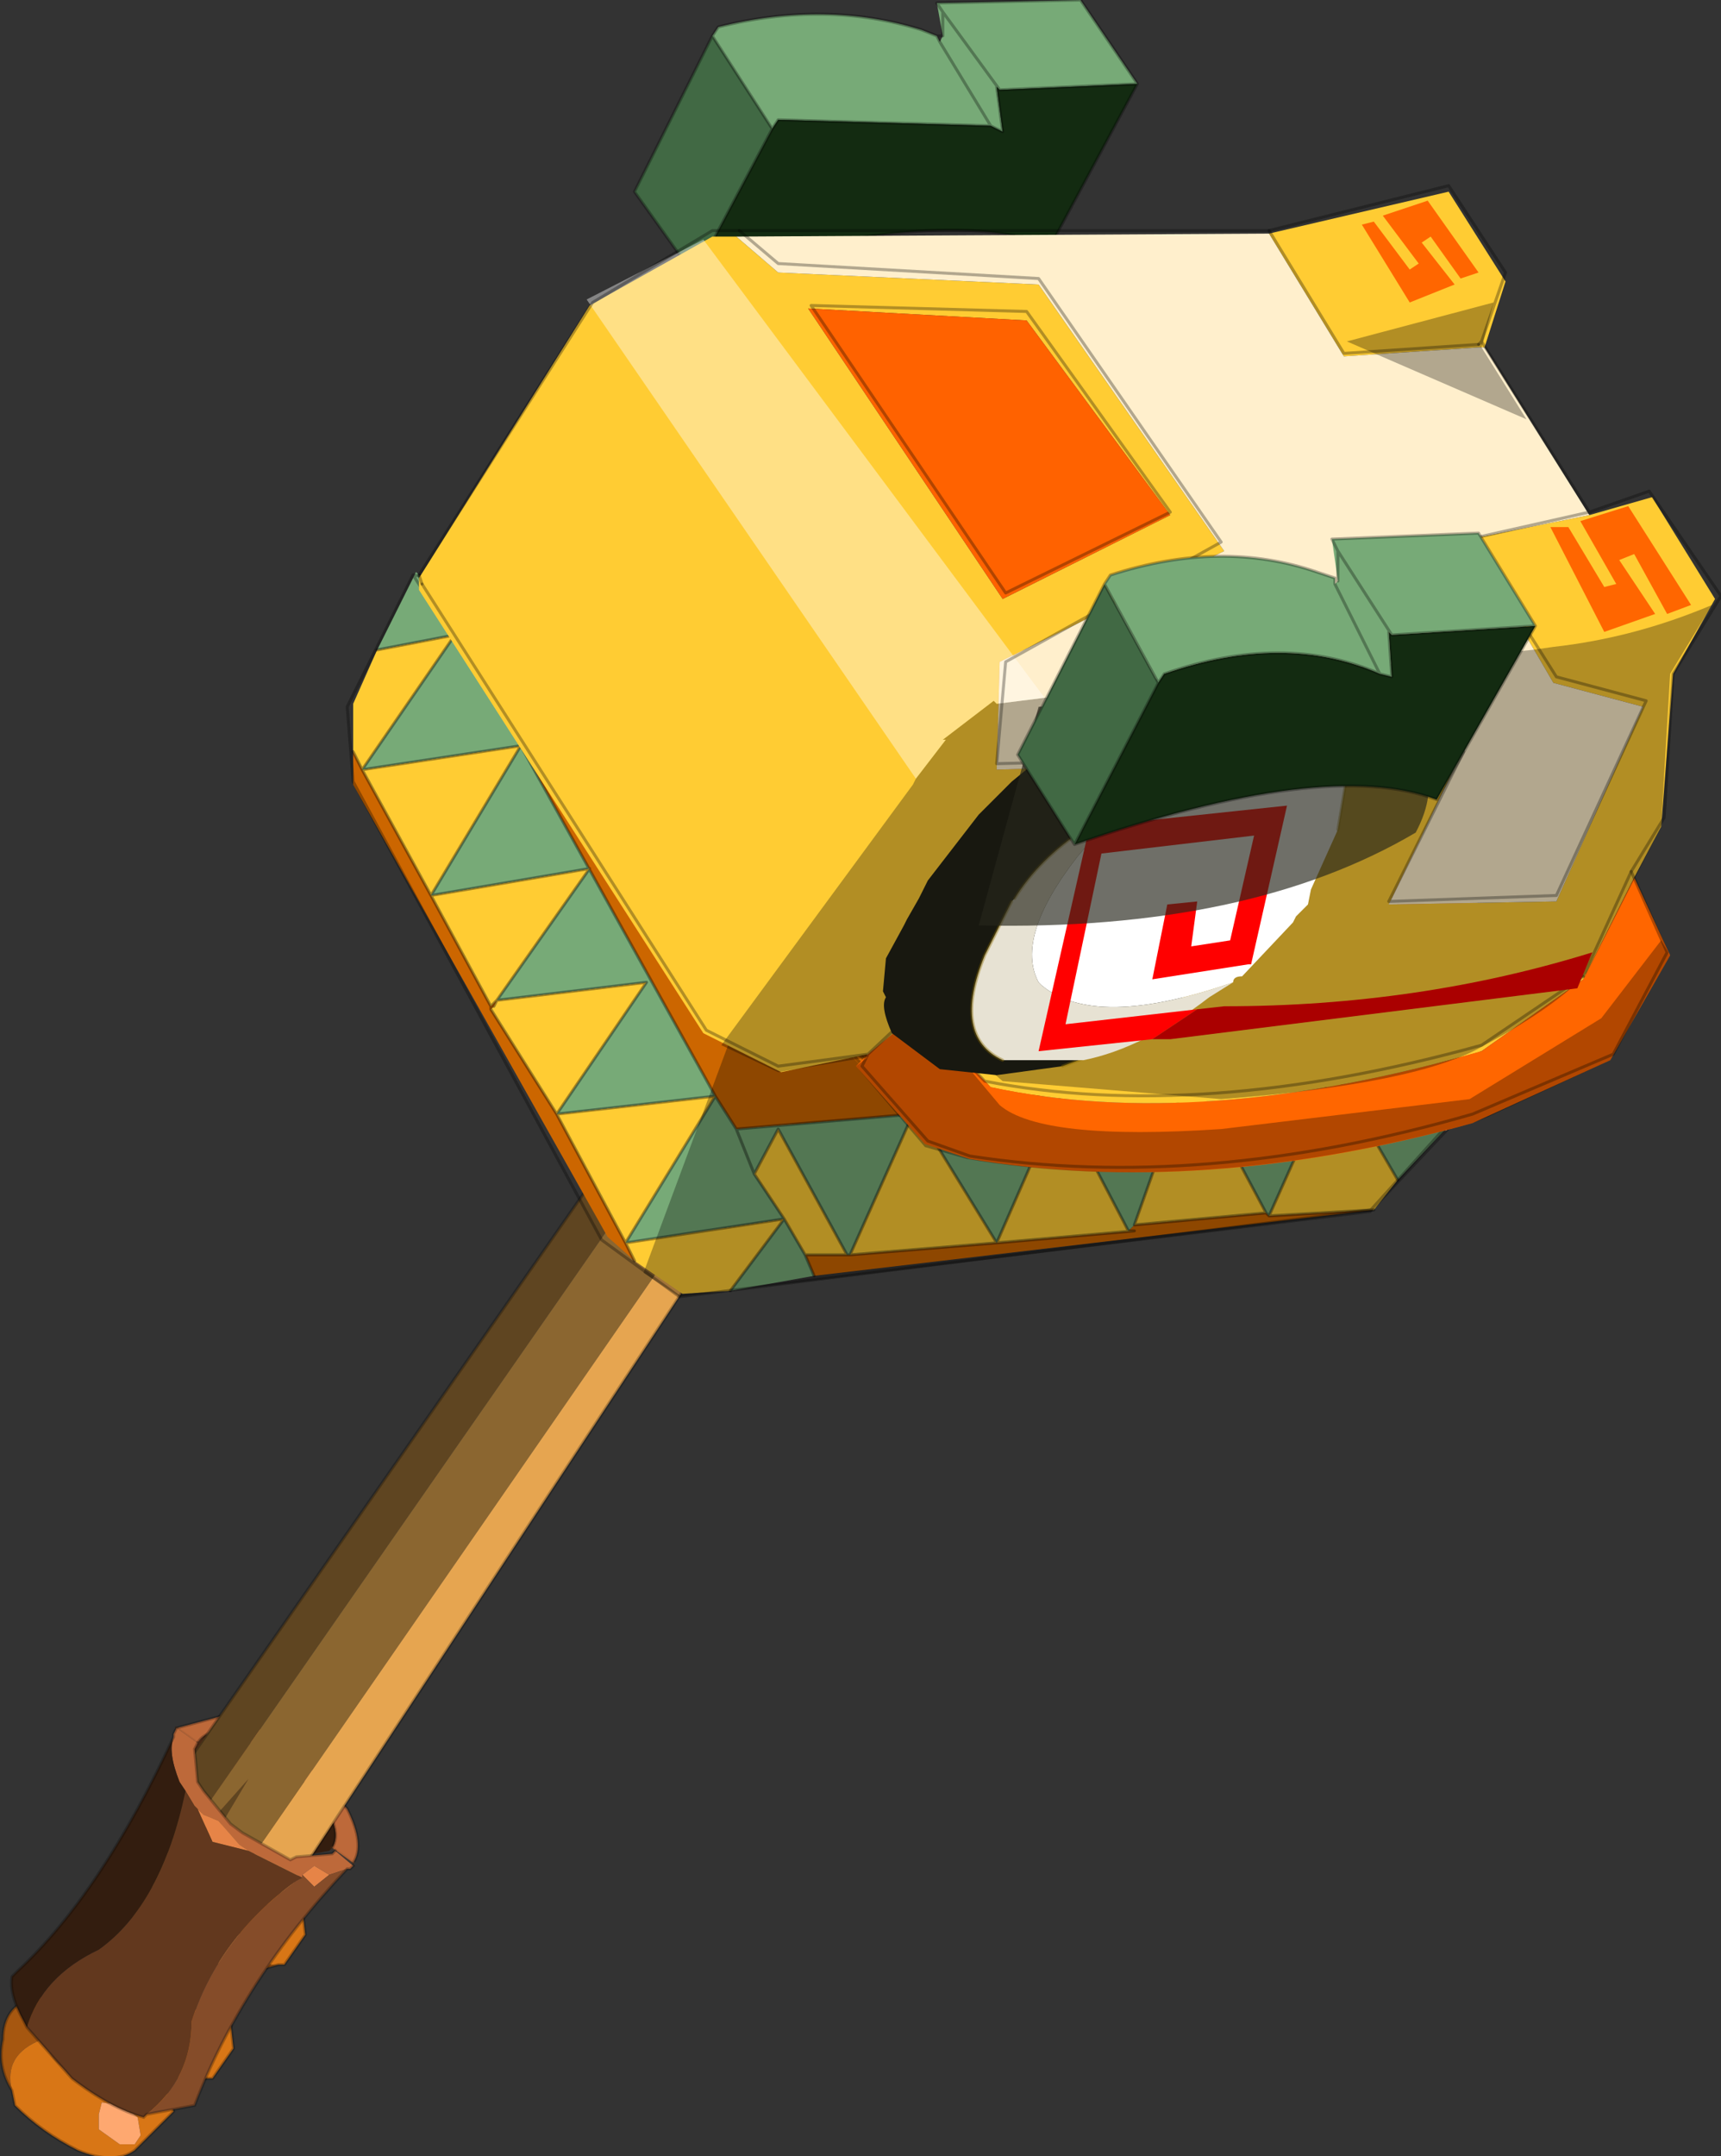 <?xml version="1.0" encoding="UTF-8" standalone="no"?>
<svg xmlns:xlink="http://www.w3.org/1999/xlink" height="36.0px" width="28.75px" xmlns="http://www.w3.org/2000/svg">
  <rect width="100%" height="100%" fill="#333333" stroke="none"/>
  <g transform="matrix(1.0, 0.0, 0.0, 1.0, -261.1, -182.0)">
    <path d="M266.65 212.85 L267.0 213.1 Q267.2 212.8 266.9 212.2 L266.05 211.25 Q265.4 210.75 264.8 210.65 L264.05 210.85 264.4 211.1 Q264.55 210.85 264.95 210.95 L265.9 211.4 266.55 212.2 Q266.8 212.6 266.65 212.85" fill="#bd693a" fill-rule="evenodd" stroke="none"/>
    <path d="M266.65 212.85 Q266.8 212.6 266.55 212.2 L265.9 211.4 265.2 212.55 266.0 213.05 266.05 213.0 266.6 212.9 266.65 212.85" fill="#331d0f" fill-rule="evenodd" stroke="none"/>
    <path d="M265.9 211.4 L264.95 210.95 Q264.55 210.85 264.4 211.1 L264.35 211.15 Q264.2 211.35 264.4 211.75 L264.5 211.9 265.2 212.55 265.9 211.4" fill="#62381e" fill-rule="evenodd" stroke="none"/>
    <path d="M266.65 212.85 Q266.8 212.6 266.55 212.2 L265.9 211.4 264.95 210.95 Q264.55 210.85 264.4 211.1 M264.05 210.85 L264.8 210.65 Q265.4 210.75 266.05 211.25 L266.9 212.2 Q267.2 212.8 267.0 213.1" fill="none" stroke="#000000" stroke-linecap="square" stroke-linejoin="miter-clip" stroke-miterlimit="3.0" stroke-opacity="0.251" stroke-width="0.05"/>
    <path d="M267.0 213.1 L266.65 212.85 M264.4 211.1 L264.05 210.85" fill="none" stroke="#854c29" stroke-linecap="square" stroke-linejoin="miter-clip" stroke-miterlimit="3.0" stroke-opacity="0.251" stroke-width="0.05"/>
    <path d="M276.4 193.25 L276.45 193.2 277.1 193.1 278.0 193.5 278.65 194.2 278.7 194.9 278.65 195.0 278.6 195.0 278.1 195.05 277.85 195.05 277.45 194.85 277.7 193.9 277.0 194.35 276.65 194.05 276.6 193.9 276.4 193.25" fill="#b97b3e" fill-rule="evenodd" stroke="none"/>
    <path d="M272.4 199.7 L274.45 196.55 276.4 193.25 276.6 193.9 276.65 194.05 277.0 194.35 277.7 193.9 277.45 194.85 277.85 195.05 278.1 195.05 278.6 195.0 277.0 197.1 276.6 197.6 274.85 200.0 274.35 199.95 273.15 199.8 272.4 199.7 M275.75 197.4 L276.15 196.95 275.95 196.85 274.55 199.0 275.75 197.4" fill="#4d3519" fill-rule="evenodd" stroke="none"/>
    <path d="M263.7 214.3 L263.6 214.15 263.55 214.25 263.25 213.95 265.25 211.7 263.7 214.3 M263.15 213.8 L263.15 213.7 Q262.9 213.25 263.0 213.05 L263.9 211.9 272.4 199.7 273.15 199.8 264.45 212.3 263.15 213.8 M275.75 197.4 L274.55 199.0 275.95 196.85 276.15 196.95 275.75 197.4" fill="#5f4521" fill-rule="evenodd" stroke="none"/>
    <path d="M263.25 213.95 L263.15 213.8 264.45 212.3 273.15 199.8 274.35 199.95 265.35 212.95 264.35 214.85 264.3 214.8 264.2 214.75 264.25 214.7 263.7 214.3 265.25 211.7 263.25 213.95 M264.3 214.8 L264.25 214.7 264.3 214.8" fill="#8b6630" fill-rule="evenodd" stroke="none"/>
    <path d="M274.85 200.0 L270.4 206.75 266.0 213.45 265.3 214.7 264.65 214.8 264.35 214.85 265.35 212.95 274.35 199.95 274.85 200.0" fill="#e6a550" fill-rule="evenodd" stroke="none"/>
    <path d="M263.7 214.3 L263.6 214.15 263.55 214.25 263.25 213.95 263.15 213.8 263.15 213.7 Q262.9 213.25 263.0 213.05 L263.9 211.9 272.4 199.7 274.45 196.55 276.4 193.25 276.45 193.2 277.1 193.1 278.0 193.5 278.65 194.2 278.7 194.9 278.65 195.0 278.6 195.0 277.0 197.1 276.6 197.6 274.85 200.0 270.4 206.75 266.0 213.45 265.3 214.7 264.65 214.8 264.35 214.85 264.3 214.8 264.2 214.75 264.25 214.7 263.7 214.3 M264.25 214.7 L264.3 214.8 M278.6 195.0 L278.1 195.05 277.85 195.05 277.45 194.85 277.7 193.9 277.0 194.35 276.65 194.05 276.6 193.9 276.4 193.25" fill="none" stroke="#000000" stroke-linecap="round" stroke-linejoin="round" stroke-opacity="0.259" stroke-width="0.05"/>
    <path d="M265.55 213.65 L265.4 213.7 265.1 214.15 265.1 214.65 265.4 214.9 265.75 214.8 Q265.55 214.85 265.4 214.55 265.75 214.35 265.6 214.0 L265.55 213.65" fill="#a65710" fill-rule="evenodd" stroke="none"/>
    <path d="M265.75 214.8 L265.85 214.8 266.2 214.3 266.15 213.85 265.85 213.6 265.55 213.65 265.6 214.0 Q265.75 214.35 265.4 214.55 265.55 214.85 265.75 214.8 M266.05 213.8 L266.1 213.85 266.15 213.95 266.0 214.1 265.95 214.1 265.85 214.1 265.85 213.95 265.9 213.8 266.05 213.8" fill="#d87616" fill-rule="evenodd" stroke="none"/>
    <path d="M266.05 213.8 L265.9 213.8 265.85 213.95 265.85 214.1 265.95 214.1 266.0 214.1 266.15 213.95 266.1 213.85 266.05 213.8" fill="#fea870" fill-rule="evenodd" stroke="none"/>
    <path d="M265.55 213.65 L265.4 213.7 265.1 214.15 265.1 214.65 265.4 214.9 265.75 214.8 265.85 214.8 266.2 214.3 266.15 213.85 265.85 213.6 265.55 213.65 Z" fill="none" stroke="#000000" stroke-linecap="square" stroke-linejoin="miter-clip" stroke-miterlimit="3.0" stroke-opacity="0.251" stroke-width="0.05"/>
    <path d="M264.35 215.55 L264.2 215.6 263.9 216.05 263.9 216.55 264.2 216.8 264.55 216.7 264.2 216.45 Q264.55 216.25 264.4 215.9 L264.35 215.55" fill="#a65710" fill-rule="evenodd" stroke="none"/>
    <path d="M264.55 216.7 L264.65 216.7 265.0 216.2 264.95 215.75 264.65 215.5 264.35 215.55 264.4 215.9 Q264.55 216.25 264.2 216.45 L264.55 216.7 M264.85 215.7 L264.9 215.75 264.95 215.85 264.8 216.0 264.75 216.0 264.65 216.0 264.65 215.85 264.7 215.7 264.85 215.7" fill="#d87616" fill-rule="evenodd" stroke="none"/>
    <path d="M264.85 215.7 L264.7 215.7 264.65 215.85 264.65 216.0 264.75 216.0 264.8 216.0 264.95 215.85 264.9 215.75 264.85 215.7" fill="#fea870" fill-rule="evenodd" stroke="none"/>
    <path d="M264.35 215.55 L264.2 215.6 263.9 216.05 263.9 216.55 264.2 216.8 264.55 216.7 264.65 216.7 265.0 216.2 264.95 215.75 264.65 215.5 264.35 215.55 Z" fill="none" stroke="#000000" stroke-linecap="square" stroke-linejoin="miter-clip" stroke-miterlimit="3.0" stroke-opacity="0.251" stroke-width="0.05"/>
    <path d="M263.75 216.5 L263.55 216.05 Q263.2 215.55 262.65 215.3 L261.65 215.35 Q261.15 215.5 261.15 216.05 261.05 216.5 261.3 216.9 261.15 216.3 261.8 216.05 262.2 216.9 262.95 216.55 L263.75 216.5" fill="#a65710" fill-rule="evenodd" stroke="none"/>
    <path d="M261.3 216.9 L261.35 217.15 Q261.8 217.6 262.4 217.9 263.0 218.15 263.35 217.9 L264.0 217.25 263.75 216.5 262.95 216.55 Q262.2 216.9 261.8 216.05 261.15 216.3 261.3 216.9 M263.45 217.65 L263.35 217.8 263.1 217.8 262.75 217.55 262.75 217.3 262.8 217.1 263.15 217.15 263.4 217.35 263.45 217.65" fill="#d87616" fill-rule="evenodd" stroke="none"/>
    <path d="M263.45 217.65 L263.4 217.35 263.15 217.15 262.8 217.1 262.75 217.3 262.75 217.55 263.1 217.8 263.35 217.8 263.45 217.65" fill="#fea870" fill-rule="evenodd" stroke="none"/>
    <path d="M263.75 216.5 L263.55 216.05 Q263.2 215.55 262.65 215.3 L261.65 215.35 Q261.15 215.5 261.15 216.05 261.05 216.5 261.3 216.9 L261.35 217.15 Q261.8 217.6 262.4 217.9 263.0 218.15 263.35 217.9 L264.0 217.25 263.75 216.5 Z" fill="none" stroke="#000000" stroke-linecap="square" stroke-linejoin="miter-clip" stroke-miterlimit="3.0" stroke-opacity="0.251" stroke-width="0.05"/>
    <path d="M267.0 213.15 L266.7 212.9 266.65 212.95 266.05 213.0 265.95 213.05 265.15 212.6 264.95 212.45 264.5 211.9 264.4 211.75 264.35 211.2 264.4 211.1 264.05 210.85 264.0 210.95 264.0 211.0 Q263.9 211.25 264.1 211.75 L264.2 211.9 264.35 212.15 264.4 212.2 264.5 212.3 264.75 212.4 265.1 212.8 265.25 212.9 266.15 213.35 266.15 213.3 266.35 213.15 266.6 213.3 266.9 213.2 266.95 213.2 267.0 213.15" fill="#bd693a" fill-rule="evenodd" stroke="none"/>
    <path d="M265.25 212.9 L265.1 212.8 264.75 212.4 264.5 212.3 264.4 212.2 264.35 212.15 264.4 212.2 264.65 212.75 265.25 212.9 M266.6 213.3 L266.35 213.15 266.15 213.3 266.35 213.5 266.6 213.3" fill="#e68447" fill-rule="evenodd" stroke="none"/>
    <path d="M261.55 215.85 L262.3 216.7 Q262.95 217.2 263.5 217.35 L263.55 217.3 Q264.3 216.7 264.3 215.75 264.75 214.35 266.05 213.4 L266.15 213.35 265.25 212.9 264.65 212.75 264.4 212.2 264.35 212.15 264.4 212.2 264.35 212.15 264.2 211.9 Q263.8 213.8 262.75 214.55 261.8 215.0 261.55 215.85" fill="#62381e" fill-rule="evenodd" stroke="none"/>
    <path d="M263.55 217.3 L264.35 217.15 Q265.15 215.05 266.9 213.2 L266.6 213.3 266.35 213.5 266.15 213.3 266.15 213.35 266.05 213.4 Q264.75 214.35 264.3 215.75 264.3 216.7 263.55 217.3" fill="#854c29" fill-rule="evenodd" stroke="none"/>
    <path d="M264.0 211.0 Q262.8 213.6 261.4 214.9 L261.3 215.0 Q261.25 215.3 261.5 215.75 L261.55 215.85 Q261.8 215.0 262.75 214.55 263.8 213.8 264.2 211.9 L264.1 211.75 Q263.9 211.25 264.0 211.0" fill="#331d0f" fill-rule="evenodd" stroke="none"/>
    <path d="M266.7 212.9 L266.65 212.95 266.05 213.0 265.95 213.05 265.15 212.6 264.95 212.45 264.5 211.9 264.4 211.75 264.35 211.2 264.4 211.1 M264.05 210.85 L264.0 210.95 264.0 211.0 Q262.8 213.6 261.4 214.9 L261.3 215.0 Q261.25 215.3 261.5 215.75 L261.55 215.85 262.3 216.7 Q262.95 217.2 263.5 217.35 L263.55 217.3 264.35 217.15 Q265.15 215.05 266.9 213.2 L266.95 213.2 267.0 213.15" fill="none" stroke="#000000" stroke-linecap="square" stroke-linejoin="miter-clip" stroke-miterlimit="3.0" stroke-opacity="0.251" stroke-width="0.05"/>
    <path d="M280.0 200.1 L279.55 200.1 276.85 200.0 276.25 199.9 275.65 199.65 275.35 199.45 275.5 199.35 275.4 199.4 274.75 198.35 274.65 198.3 273.85 198.1 271.9 195.45 279.45 195.25 281.2 193.1 285.0 197.8 284.45 199.4 284.25 199.45 282.3 199.9 281.0 200.0 281.05 200.0 281.0 200.0 281.0 199.9 280.9 200.05 280.0 200.1 280.9 200.05 281.05 200.0 283.35 199.95 283.4 199.9 283.35 199.95 283.4 199.9 285.8 199.65 286.45 197.9 281.35 191.6 278.5 192.85 272.8 193.0 270.15 192.7 269.55 191.9 268.1 191.6 269.8 194.45 273.05 200.3 273.4 200.85 276.35 200.6 276.4 200.55 276.35 200.6 276.4 200.55 280.0 200.1 M280.05 202.45 L279.95 202.55 280.05 202.55 277.75 202.75 275.3 202.95 275.25 202.95 274.55 202.95 274.7 203.3 284.05 202.2 282.3 202.3 282.25 202.25 280.05 202.45 M267.0 194.55 L267.0 195.1 271.25 202.65 271.7 203.05 271.55 202.75 270.4 200.6 269.3 198.85 269.3 198.8 269.3 198.85 269.35 198.8 269.3 198.8 269.35 198.8 269.4 198.7 269.3 198.8 268.3 196.95 267.15 194.85 267.0 194.55 M285.25 200.85 L285.7 200.45 285.55 200.5 285.75 199.7 285.8 199.65 285.25 200.85" fill="#cc6600" fill-rule="evenodd" stroke="none"/>
    <path d="M281.0 200.0 L282.3 199.9 284.25 199.45 284.45 199.4 285.0 197.8 281.2 193.1 279.45 195.25 271.9 195.45 273.85 198.1 274.65 198.3 274.75 198.35 275.4 199.4 275.5 199.35 275.35 199.45 275.65 199.65 276.25 199.9 276.85 200.0 279.55 200.1 280.0 200.1 280.9 200.05 281.0 199.9 281.0 200.0" fill="#f7e9d5" fill-rule="evenodd" stroke="none"/>
    <path d="M280.9 200.05 L280.05 202.45 282.25 202.25 281.05 200.0 280.9 200.05 M279.95 202.55 L278.8 200.35 277.75 202.75 276.4 200.55 276.35 200.6 275.3 202.95 277.75 202.75 280.05 202.55 279.95 202.55 M275.25 202.95 L274.1 200.85 273.7 201.6 274.2 202.35 274.55 202.95 275.25 202.95 M267.4 192.85 L267.0 193.75 267.0 194.55 267.15 194.85 268.3 196.95 269.3 198.8 269.4 198.7 270.95 196.5 268.3 196.95 269.8 194.45 267.15 194.85 268.7 192.6 267.4 192.85 M271.7 203.05 L272.5 203.6 273.3 203.55 274.2 202.35 271.55 202.75 271.7 203.05 M284.05 202.2 L284.45 201.7 283.4 199.9 283.35 199.95 282.3 202.3 284.05 202.2 M269.3 198.85 L270.4 200.6 271.55 202.75 273.05 200.3 270.4 200.6 271.9 198.4 269.4 198.7 269.35 198.8 269.3 198.85" fill="#ffcc33" fill-rule="evenodd" stroke="none"/>
    <path d="M280.0 200.1 L276.4 200.55 277.75 202.75 278.8 200.35 279.95 202.55 280.05 202.45 280.9 200.05 280.0 200.1 M276.35 200.6 L273.4 200.85 273.05 200.3 269.8 194.45 268.1 191.6 268.05 191.55 267.4 192.85 268.7 192.6 267.15 194.85 269.8 194.45 268.3 196.95 270.95 196.5 269.4 198.7 271.9 198.4 270.4 200.6 273.05 200.3 271.55 202.75 274.2 202.35 273.3 203.55 274.7 203.3 274.55 202.95 274.2 202.35 273.7 201.6 274.1 200.85 275.25 202.95 275.3 202.95 276.35 200.6 M285.8 199.65 L283.4 199.9 284.45 201.7 285.25 200.85 285.8 199.65 285.75 199.7 285.8 199.65 M283.35 199.95 L281.05 200.0 282.25 202.25 282.3 202.3 283.35 199.95 M273.4 200.85 L273.7 201.6 273.4 200.85" fill="#77aa77" fill-rule="evenodd" stroke="none"/>
    <path d="M285.75 199.7 L285.8 199.65 285.25 200.85" fill="none" stroke="#ffffff" stroke-linecap="round" stroke-linejoin="round" stroke-width="0.05"/>
    <path d="M280.0 200.1 L276.4 200.55 276.35 200.6 273.4 200.85 273.05 200.3 269.8 194.45 268.1 191.6 M285.8 199.65 L283.4 199.9 283.35 199.95 281.05 200.0 281.0 200.0 281.0 199.9 280.9 200.05 280.05 202.45 282.25 202.25 281.05 200.0 280.9 200.05 280.0 200.1 M279.95 202.55 L278.8 200.35 277.75 202.75 276.4 200.55 276.35 200.6 275.3 202.95 275.25 202.95 274.1 200.85 273.7 201.6 273.4 200.85 M267.0 194.55 L267.15 194.85 268.3 196.95 269.3 198.8 269.3 198.85 270.4 200.6 271.55 202.75 271.7 203.05 M267.4 192.85 L268.7 192.6 267.15 194.85 269.8 194.45 268.3 196.95 270.95 196.5 269.4 198.7 269.3 198.8 269.35 198.8 269.4 198.7 271.9 198.4 270.4 200.6 273.05 200.3 271.55 202.75 274.2 202.35 273.3 203.55 M283.4 199.9 L283.35 199.95 282.3 202.3 282.25 202.25 M284.45 201.7 L283.4 199.9 M282.3 202.3 L284.05 202.2 M274.55 202.95 L275.25 202.95 M274.7 203.3 L274.55 202.95 274.2 202.35 273.7 201.6 M275.3 202.95 L277.75 202.75 280.05 202.55 279.95 202.55" fill="none" stroke="#000000" stroke-linecap="round" stroke-linejoin="round" stroke-opacity="0.361" stroke-width="0.05"/>
    <path d="M273.8 198.15 L274.65 198.35 275.35 199.45 274.05 199.7 273.3 199.35 271.85 203.25 272.45 203.65 284.0 202.25 285.65 200.5 285.55 200.5 Q281.0 201.75 277.25 201.2 L276.5 200.9 275.25 199.55 275.3 199.5 275.6 199.7 276.2 199.95 276.85 200.1 279.55 200.15 282.25 199.95 284.2 199.5 284.4 199.5 285.1 197.9 281.15 193.2 281.05 193.0 278.7 193.9 277.65 194.1 275.2 194.25 272.35 194.1 270.8 193.95 273.8 198.15" fill="#000000" fill-opacity="0.302" fill-rule="evenodd" stroke="none"/>
    <path d="M270.8 193.85 L270.1 192.7 269.55 191.85 268.0 191.6 266.9 193.8 267.0 195.05 271.15 202.7 272.45 203.65 284.0 202.2 285.4 200.65 Q285.45 200.5 285.65 200.45 L285.5 200.45 285.4 200.65 M286.2 197.8 L286.45 197.95 285.5 200.45 Q281.0 201.7 277.2 201.1 L276.5 200.9 275.25 199.5 275.3 199.45 275.55 199.7 276.15 199.9 276.8 200.05 279.5 200.15 282.2 199.9 284.2 199.5 284.4 199.4 285.0 197.85 281.15 193.1 281.0 193.0 278.7 193.9 M281.15 193.1 L280.15 194.3 279.45 195.3 278.65 195.35 276.0 195.4 273.25 195.4 271.85 195.45 270.8 193.85 M275.3 199.45 L275.4 199.35 275.35 199.4 274.6 198.3 273.75 198.15 271.85 195.45 M268.0 191.6 L272.8 199.05 274.05 199.65 275.35 199.4 275.3 199.45 M282.2 199.9 L278.65 195.35 M280.15 194.3 L284.2 199.5 M276.0 195.4 L279.5 200.15 M276.8 200.05 L273.25 195.4" fill="none" stroke="#000000" stroke-linecap="round" stroke-linejoin="round" stroke-opacity="0.302" stroke-width="0.05"/>
    <path d="M278.7 193.9 L277.65 194.0 275.15 194.2 272.3 194.05 270.8 193.85 M270.1 192.7 Q273.85 193.25 278.45 192.9 L281.25 191.6 286.2 197.8" fill="none" stroke="#000000" stroke-linecap="round" stroke-linejoin="round" stroke-opacity="0.302" stroke-width="0.05"/>
    <path d="M280.1 183.4 L279.15 182.0 276.75 182.05 276.85 182.6 276.8 182.7 276.75 182.6 276.5 182.5 Q274.9 182.0 273.1 182.45 L273.0 182.6 274.0 184.15 274.1 184.0 277.65 184.1 277.85 184.2 277.75 183.45 277.8 183.5 280.1 183.4" fill="#77aa77" fill-rule="evenodd" stroke="none"/>
    <path d="M280.1 183.4 L277.8 183.5 277.75 183.45 277.85 184.2 277.65 184.1 274.1 184.0 274.0 184.15 272.7 186.6 Q276.8 185.4 278.65 186.1 L280.1 183.4" fill="#132b11" fill-rule="evenodd" stroke="none"/>
    <path d="M274.0 184.15 L273.0 182.6 271.7 185.2 272.7 186.6 274.0 184.15" fill="#416944" fill-rule="evenodd" stroke="none"/>
    <path d="M280.1 183.4 L277.8 183.5 276.85 182.2 276.75 182.05 279.15 182.0 280.1 183.4 278.65 186.1 Q276.8 185.4 272.7 186.6 L274.0 184.15 274.1 184.0 277.65 184.1 277.85 184.2 277.75 183.45 277.8 183.5 M276.85 182.2 L276.85 182.6 276.75 182.6 276.5 182.5 Q274.9 182.0 273.1 182.45 L273.0 182.6 271.7 185.2 272.7 186.6 M276.75 182.6 L276.8 182.7 277.65 184.1 M274.0 184.15 L273.0 182.6" fill="none" stroke="#000000" stroke-linecap="round" stroke-linejoin="round" stroke-opacity="0.302" stroke-width="0.05"/>
    <path d="M282.3 185.9 L285.3 185.2 286.25 186.7 285.9 187.8 285.8 187.8 283.55 187.95 282.3 185.9 M287.65 190.6 L288.7 190.3 289.75 192.0 289.05 193.25 288.85 195.8 288.4 196.65 287.55 198.35 285.85 199.55 Q281.15 200.9 277.65 200.15 L276.45 198.9 275.6 199.6 274.15 199.9 272.85 199.25 268.1 191.85 268.1 191.65 270.95 187.1 273.0 185.95 273.4 185.95 274.1 186.55 278.45 186.75 281.55 191.2 277.8 193.05 277.75 194.85 285.5 194.6 284.3 197.1 287.1 197.05 288.55 193.8 287.05 193.4 285.65 191.0 287.65 190.6 M278.25 187.35 L274.6 187.15 277.85 192.0 280.65 190.6 278.25 187.35" fill="#ffcc33" fill-rule="evenodd" stroke="none"/>
    <path d="M282.3 185.9 L283.55 187.95 285.8 187.8 285.9 187.8 287.65 190.6 285.65 191.0 287.05 193.4 288.55 193.8 287.1 197.05 284.3 197.1 285.5 194.6 277.75 194.85 277.8 193.05 281.55 191.2 278.45 186.75 274.1 186.55 273.4 185.95 282.3 185.9" fill="#ffefcc" fill-rule="evenodd" stroke="none"/>
    <path d="M278.25 187.35 L280.65 190.6 277.85 192.0 274.6 187.15 278.25 187.35" fill="#ff6200" fill-rule="evenodd" stroke="none"/>
    <path d="M288.4 196.65 L289.0 197.95 288.0 199.7 285.7 200.75 Q281.2 202.0 277.3 201.35 L276.55 201.1 275.4 199.8 275.6 199.6 276.45 198.9 277.65 200.15 Q281.15 200.9 285.85 199.55 L287.55 198.35 288.4 196.65" fill="#ff6600" fill-rule="evenodd" stroke="none"/>
    <path d="M287.9 191.8 L287.3 190.8 287.0 190.8 287.9 192.55 288.75 192.25 288.15 191.35 288.4 191.25 288.95 192.25 289.35 192.1 288.3 190.45 287.5 190.7 288.1 191.75 287.9 191.8" fill="#ff6600" fill-rule="evenodd" stroke="none"/>
    <path d="M284.65 186.5 L284.05 185.7 283.85 185.75 284.65 187.05 285.4 186.75 284.85 186.05 285.0 185.95 285.5 186.65 285.8 186.55 284.95 185.35 284.2 185.6 284.8 186.4 284.65 186.5" fill="#ff6600" fill-rule="evenodd" stroke="none"/>
    <path d="M278.55 193.65 L277.75 193.75 277.7 193.7 276.85 194.35 276.9 194.35 276.4 195.0 276.35 195.1 273.15 199.45 274.1 199.9 275.6 199.65 275.4 199.8 276.55 201.15 277.25 201.35 Q281.15 202.0 285.7 200.75 L285.95 200.65 288.0 199.7 289.0 197.95 288.85 197.7 287.85 199.0 285.65 200.35 281.5 200.85 Q278.5 201.05 277.8 200.45 L276.5 198.9 277.85 200.05 281.5 200.35 Q284.8 200.1 285.9 199.45 287.1 198.8 287.6 198.25 L288.85 195.8 289.0 193.25 289.7 192.1 Q288.4 192.65 287.05 192.8 L286.7 192.85 278.55 193.65 M286.05 187.05 L283.6 187.7 286.6 189.0 285.85 187.8 286.05 187.05" fill="#000000" fill-opacity="0.302" fill-rule="evenodd" stroke="none"/>
    <path d="M276.4 195.0 L276.9 194.35 276.85 194.35 277.7 193.7 277.75 193.75 278.55 193.65 272.85 186.0 270.9 187.0 276.4 195.0" fill="#ffffff" fill-opacity="0.4" fill-rule="evenodd" stroke="none"/>
    <path d="M273.45 185.85 L273.0 185.85 271.0 187.05 268.1 191.6 268.15 191.75 M287.55 198.3 L288.35 196.55 288.9 195.65 289.05 193.25 289.85 191.95 288.65 190.2 287.65 190.55 285.65 191.0 M273.45 185.85 L282.3 185.85 285.3 185.1 286.25 186.55 285.85 187.7 287.65 190.55 M285.8 187.75 L285.85 187.7" fill="none" stroke="#000000" stroke-linecap="round" stroke-linejoin="round" stroke-opacity="0.302" stroke-width="0.05"/>
    <path d="M268.15 191.75 L272.9 199.2 274.1 199.8 275.6 199.6 276.4 198.85 277.55 200.05 Q281.15 200.75 285.85 199.45 L287.55 198.3 M285.65 191.0 L287.1 193.3 288.6 193.7 287.1 196.95 284.3 197.05 285.55 194.55 277.75 194.75 277.9 193.05 281.5 191.05 278.45 186.65 274.1 186.4 273.45 185.85 M280.65 190.55 L277.9 191.9 274.65 187.1 278.25 187.2 280.65 190.55 M282.3 185.85 L283.55 187.9 285.8 187.75 M275.6 199.6 L275.5 199.8 276.6 201.05 277.3 201.3 Q281.2 201.9 285.7 200.6 L288.05 199.6 288.95 197.9 288.35 196.55" fill="none" stroke="#000000" stroke-linecap="round" stroke-linejoin="round" stroke-opacity="0.302" stroke-width="0.05"/>
    <path d="M279.25 199.65 Q280.65 199.1 281.85 197.6 L282.6 196.4 282.6 196.35 283.15 194.9 283.1 194.5 283.0 193.85 282.35 193.1 281.55 193.0 280.55 193.25 279.1 194.15 278.0 195.05 277.45 195.6 276.6 196.7 276.45 197.0 276.25 197.35 276.2 197.45 275.9 198.0 275.85 198.55 275.9 198.65 Q275.8 198.8 276.0 199.25 L276.8 199.85 277.75 199.95 278.85 199.8 279.25 199.65" fill="#181810" fill-rule="evenodd" stroke="none"/>
    <path d="M279.25 199.65 L278.85 199.8" fill="none" stroke="#876a00" stroke-linecap="round" stroke-linejoin="round" stroke-opacity="0.4" stroke-width="0.05"/>
    <path d="M280.3 194.9 L279.1 196.3 Q278.05 197.65 278.45 198.4 L278.5 198.45 Q279.4 199.2 281.7 198.4 281.7 198.3 281.85 198.3 L282.7 197.4 282.75 197.3 282.95 197.1 283.0 196.85 283.45 195.85 283.65 194.65 283.35 194.0 282.5 193.95 Q281.4 194.2 280.3 194.9 M282.2 196.25 L282.25 196.35 282.15 196.35 282.2 196.25" fill="#ffffff" fill-rule="evenodd" stroke="none"/>
    <path d="M280.3 194.9 L279.65 195.45 Q279.4 195.6 279.2 195.85 278.45 196.35 278.05 197.0 L278.0 197.05 277.55 197.95 Q277.0 199.3 277.85 199.7 L279.2 199.7 Q280.2 199.5 281.3 198.65 L281.7 198.4 Q279.4 199.2 278.5 198.45 L278.45 198.4 Q278.05 197.65 279.1 196.3 L280.3 194.9" fill="#e7e2d3" fill-rule="evenodd" stroke="none"/>
    <path d="M279.2 195.85 Q279.4 195.6 279.65 195.45 L280.3 194.9 Q281.4 194.2 282.5 193.95 L283.35 194.0 283.65 194.65" fill="none" stroke="#876700" stroke-linecap="round" stroke-linejoin="round" stroke-opacity="0.541" stroke-width="0.05"/>
    <path d="M277.85 199.7 Q277.0 199.3 277.55 197.95 L278.0 197.05 M278.05 197.0 Q278.45 196.35 279.2 195.85 M283.45 195.85 L283.65 194.65" fill="none" stroke="#876a00" stroke-linecap="round" stroke-linejoin="round" stroke-opacity="0.4" stroke-width="0.05"/>
    <path d="M281.1 198.85 L278.9 199.1 279.5 196.25 282.05 195.95 281.65 197.7 281.0 197.8 281.1 197.05 280.6 197.1 280.35 198.35 281.95 198.1 282.0 198.1 282.6 195.45 279.3 195.8 278.45 199.55 280.35 199.35 281.1 198.85" fill="#ff0000" fill-rule="evenodd" stroke="none"/>
    <path d="M280.35 199.35 L280.65 199.35 287.45 198.5 287.7 197.9 Q284.8 198.8 281.55 198.8 L281.1 198.85 280.35 199.35" fill="#aa0000" fill-rule="evenodd" stroke="none"/>
    <path d="M278.45 193.8 L277.45 197.45 Q281.95 197.55 284.75 195.9 286.15 193.25 278.45 193.8" fill="#26261c" fill-opacity="0.663" fill-rule="evenodd" stroke="none"/>
    <path d="M286.75 192.45 L285.8 190.9 283.35 191.0 283.45 191.7 283.4 191.75 283.4 191.65 283.1 191.55 Q281.5 191.0 279.65 191.6 L279.55 191.75 280.45 193.4 280.55 193.25 Q282.55 192.55 284.15 193.25 L284.35 193.3 284.3 192.55 284.35 192.6 286.75 192.45" fill="#77aa77" fill-rule="evenodd" stroke="none"/>
    <path d="M286.75 192.45 L284.35 192.6 284.3 192.55 284.35 193.3 284.15 193.25 Q282.55 192.55 280.55 193.25 L280.45 193.4 279.05 196.1 Q283.25 194.65 285.1 195.35 L286.75 192.45" fill="#132b11" fill-rule="evenodd" stroke="none"/>
    <path d="M280.45 193.4 L279.55 191.75 278.1 194.6 279.05 196.1 280.45 193.4" fill="#416944" fill-rule="evenodd" stroke="none"/>
    <path d="M286.75 192.45 L284.35 192.6 283.45 191.2 283.35 191.0 285.8 190.9 286.75 192.45 285.1 195.35 Q283.25 194.65 279.05 196.1 L280.45 193.4 280.55 193.25 Q282.55 192.55 284.15 193.25 L284.35 193.3 284.3 192.55 284.35 192.6 M283.45 191.2 L283.45 191.7 283.4 191.65 283.1 191.55 Q281.5 191.0 279.65 191.6 L279.55 191.75 278.1 194.6 279.05 196.1 M283.4 191.65 L283.4 191.75 284.15 193.25 M280.45 193.4 L279.55 191.75" fill="none" stroke="#000000" stroke-linecap="round" stroke-linejoin="round" stroke-opacity="0.302" stroke-width="0.05"/>
  </g>
</svg>
